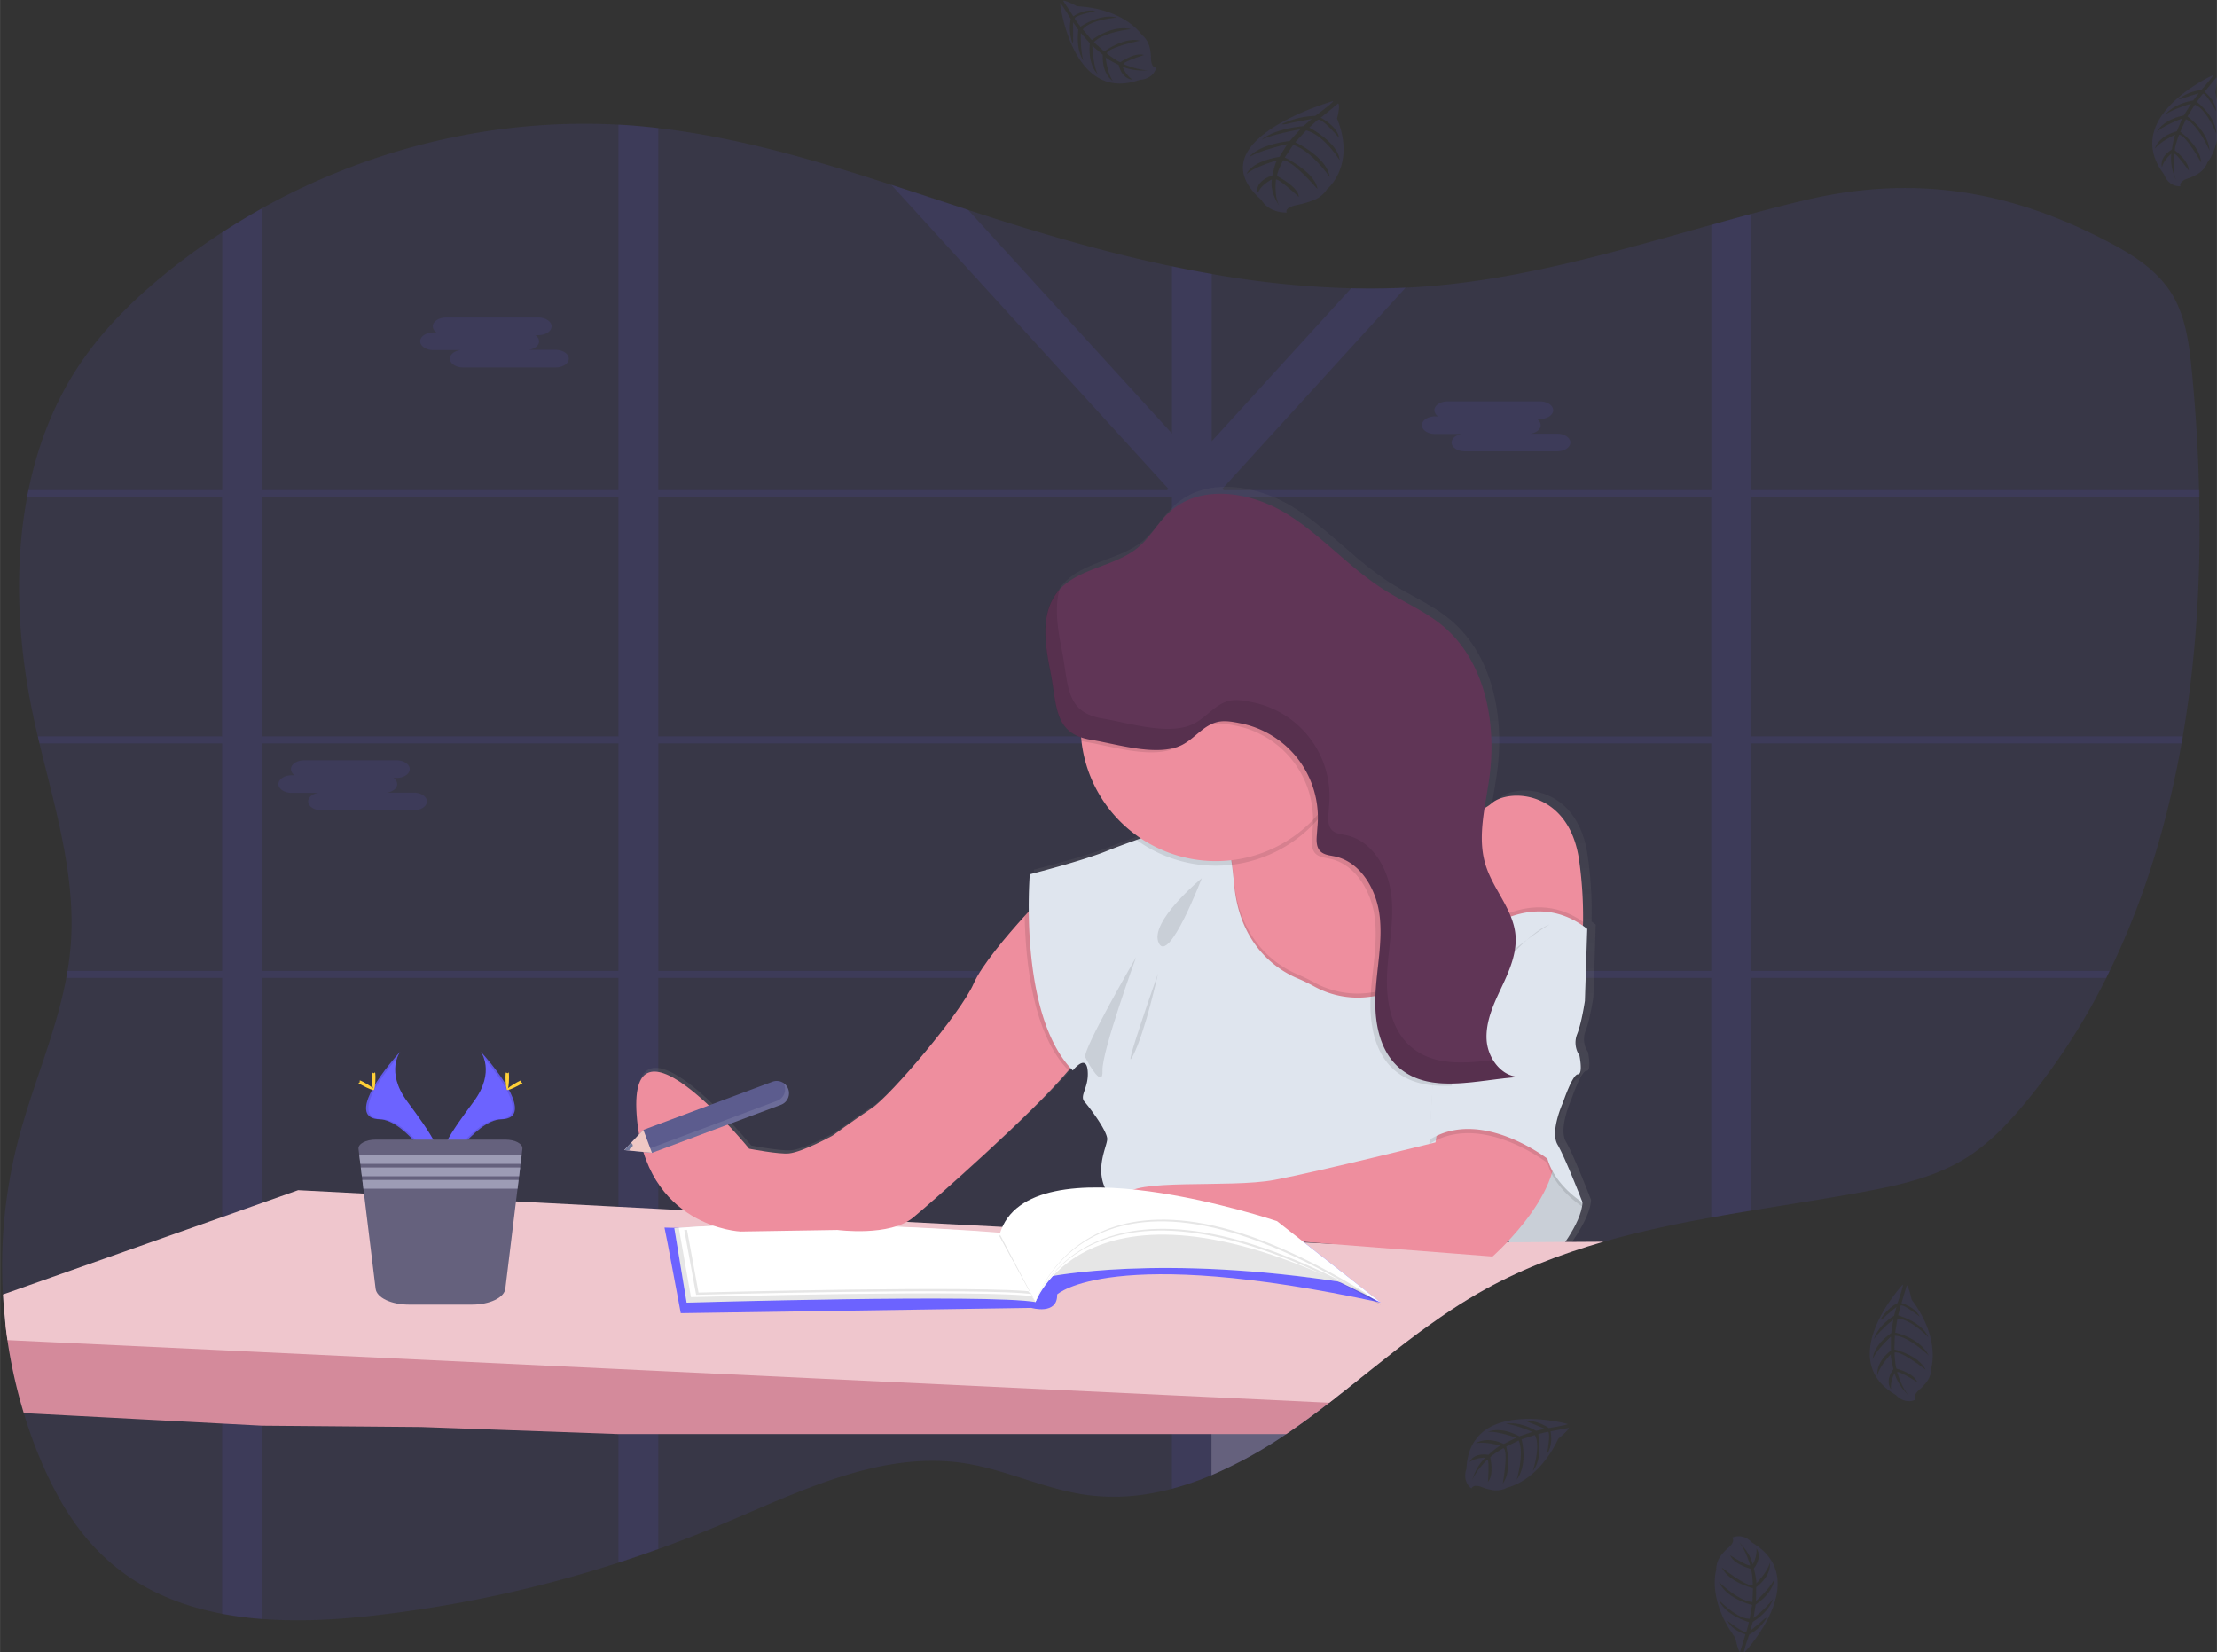 <?xml version="1.0" encoding="UTF-8" standalone="no"?>
<svg
   id="0fa3c922-2890-4e83-a6a7-5bb6074ca9fa"
   data-name="Layer 1"
   width="794.333"
   height="592.022"
   viewBox="0 0 1059.13 789.41"
   version="1.1"
   sodipodi:docname="homepage_anon_2.svg"
   inkscape:version="1.1 (c68e22c387, 2021-05-23)"
   xmlns:inkscape="http://www.inkscape.org/namespaces/inkscape"
   xmlns:sodipodi="http://sodipodi.sourceforge.net/DTD/sodipodi-0.dtd"
   xmlns="http://www.w3.org/2000/svg"
   xmlns:svg="http://www.w3.org/2000/svg">
  <rect x="0" y="0" width="1059.13" height="789.41" fill="#333333" stroke="none"/>
  <sodipodi:namedview
     id="namedview299"
     pagecolor="#505050"
     bordercolor="#eeeeee"
     borderopacity="1"
     inkscape:pageshadow="0"
     inkscape:pageopacity="0"
     inkscape:pagecheckerboard="0"
     showgrid="false"
     inkscape:zoom="1.024816"
     inkscape:cx="365.43144"
     inkscape:cy="287.36865"
     inkscape:window-width="1920"
     inkscape:window-height="1017"
     inkscape:window-x="1912"
     inkscape:window-y="-5"
     inkscape:window-maximized="1"
     inkscape:current-layer="0fa3c922-2890-4e83-a6a7-5bb6074ca9fa"
     units="mm" />
  <defs
     id="defs162">
    <linearGradient
       id="5f966abe-ca91-49e1-9c3c-162f077ee9a1"
       x1="602.85"
       y1="654.57"
       x2="602.85"
       y2="287.56"
       gradientUnits="userSpaceOnUse"
       gradientTransform="matrix(1,0,0,1,-69.469,-55.017)">
      <stop
         offset="0"
         stop-color="gray"
         stop-opacity="0.25"
         id="stop155" />
      <stop
         offset="0.54"
         stop-color="gray"
         stop-opacity="0.12"
         id="stop157" />
      <stop
         offset="1"
         stop-color="gray"
         stop-opacity="0.1"
         id="stop159" />
    </linearGradient>
  </defs>
  <title
     id="title164">studying</title>
  <path
     d="m 1042.808,351.818 c -0.19,1.12 -0.38,2.24 -0.59,3.36 -6.78,38.142 -17.851,74.914 -34.312,108.677 q -0.81,1.68 -1.65,3.36 a 310.589,310.589 0 0 1 -38.662,59.624 c -8.2,9.891 -17.141,19.281 -27.772,26.062 -14.901,9.501 -32.322,13.361 -49.443,16.521 -17.791,3.29 -35.812,6 -53.793,9.001 q -9.561,1.56 -19.001,3.27 c -17.371,3.14 -34.612,6.77 -51.443,11.581 -20.811,6 -41.002,13.731 -60.004,24.681 q -2.28,1.3 -4.51,2.67 c -1.49,0.9 -3,1.82 -4.45,2.76 -1.45,0.94 -2.91,1.87 -4.35,2.82 l -2.22,1.5 c -0.73,0.48 -1.45,1 -2.17,1.48 -2.14,1.46 -4.25,3 -6.36,4.48 l -0.08,0.06 c -1.39,1 -2.77,2 -4.15,3 -7.79,5.77 -15.411,11.811 -23.001,17.871 l -4.79,3.83 q -3.71,2.94 -7.42,5.87 c -1.45,1.15 -2.92,2.29 -4.38,3.43 -1.06,0.83 -2.11,1.66 -3.19,2.48 -5.41,4.17 -10.891,8.25 -16.481,12.151 -1.33,0.93 -2.68,1.86 -4,2.77 A 210.903,210.903 0 0 1 579.04,704.709 l -0.16,0.07 a 141.008,141.008 0 0 1 -18.881,6.51 c -3.69,1 -7.38,1.79 -11.121,2.41 a 98.286,98.286 0 0 1 -30.152,0.52 c -19.691,-2.79 -38.142,-12.001 -57.783,-15.081 -40.522,-6.29 -79.875,14.001 -118.007,29.932 q -14.001,5.86 -28.312,11.001 -9.481,3.42 -19.051,6.51 a 599.816,599.816 0 0 1 -119.537,25.572 c -16.581,1.81 -33.872,2.67 -50.753,1.37 a 171.43,171.43 0 0 1 -19.001,-2.47 C 84.91,767.053 64.959,758.562 48.888,743.051 35.537,730.361 26.117,713.77 18.936,696.459 q -4.33,-10.431 -7.63,-21.341 A 238.014,238.014 0 0 1 3.535,640.285 c -0.39,-2.66 -0.74,-5.33 -1,-8 q -0.78,-6.87 -1.16,-13.801 a 239.014,239.014 0 0 1 7.11,-73.004 c 6.81,-26.392 18.171,-51.663 23.171,-78.305 0.21,-1.12 0.4,-2.24 0.59,-3.36 q 1,-6 1.52,-12.221 c 2.52,-32.582 -7.23,-64.474 -14.931,-96.416 -0.27,-1.12 -0.54,-2.24 -0.8,-3.36 q -1.25,-5.31 -2.37,-10.631 c -7.13,-33.782 -9.081,-69.934 -2.75,-103.646 0.2,-1.12 0.43,-2.25 0.66,-3.36 4.27,-20.881 11.811,-40.742 23.361,-58.434 11.851,-18.161 27.412,-33.272 44.003,-46.553 q 12.151,-9.701 25.132,-18.151 9.331,-6.06 19.001,-11.471 c 52.093,-29.002 111.527,-43.173 170.29,-40.002 q 4.67,0.24 9.321,0.64 4.88,0.42 9.731,1 c 37.832,4.37 74.644,15.201 111.237,27.052 12.261,4 24.491,8 36.722,12.001 q 8.16,2.66 16.311,5.25 c 26.652,8.411 53.743,16.001 81.085,21.721 q 9.511,2 19.001,3.65 a 449.107,449.107 0 0 0 66.594,6.86 q 13.001,0.32 26.002,-0.27 6.57,-0.3 13.151,-0.88 c 45.313,-3.88 89.005,-16.891 132.878,-29.112 6.34,-1.77 12.691,-3.53 19.001,-5.23 8.34,-2.24 16.691,-4.41 25.071,-6.41 52.183,-12.531 98.686,-5.33 147.199,20.511 11.001,5.87 22.001,12.951 28.802,23.911 6.8,10.961 8.45,24.531 9.711,37.592 1.78,18.581 3,37.422 3.39,56.343 0,1.12 0,2.24 0.07,3.36 0.88,38.312 -1.45,76.915 -7.83,114.257 z"
     fill="#6c63ff"
     opacity="0.1"
     id="path166"
     style="stroke-width:1" />
  <path
     d="m 696.697,463.855 h -3.41 v 1.49 1.87 h 3.86 z m -38.652,0 a 0.22,0.22 0 0 0 0,0.08 l -0.3,2.78 v 0.25 0.25 h 29.602 v -0.2 l 2.11,-3.16 z m -79.155,0 V 355.178 h 34.002 c -0.36,-0.3 -0.73,-0.6 -1.11,-0.88 l -0.5,-0.38 c -0.21,-0.17 -0.42,-0.33 -0.64,-0.48 -0.22,-0.15 -0.74,-0.53 -1.13,-0.79 -0.39,-0.26 -0.63,-0.43 -1,-0.64 l -0.23,-0.15 h -0.05 -29.342 v -5.95 l -0.79,0.38 -0.84,0.47 h -0.06 l -0.18,0.11 -0.52,0.34 c -0.18,0.11 -0.36,0.22 -0.53,0.34 -0.52,0.35 -1,0.73 -1.55,1.12 l -0.5,0.4 c -0.34,0.26 -0.66,0.53 -1,0.8 -1.33,1.09 -2.64,2.23 -4,3.28 -0.34,0.27 -0.68,0.53 -1,0.78 a 25.812,25.812 0 0 1 -2.26,1.48 10.741,10.741 0 0 1 -1,0.55 l -0.56,0.26 -0.51,0.22 v 0 a 21.241,21.241 0 0 1 -3.72,1.18 V 463.855 H 508.866 c 0,0.12 0.07,0.23 0.1,0.35 0.28,1 0.56,2 0.83,3 h 50.083 v 116.497 h 0.78 l 0.89,0.06 1.62,0.12 2.62,0.26 1.18,0.14 1.3,0.16 h 0.19 c 0.75,0.1 1.51,0.22 2.28,0.34 l 0.49,0.08 1.1,0.18 1.58,0.28 v 0 l 3.79,-0.2 v 0 l 0.52,0.11 c 0.21,0 0.42,0.08 0.64,0.13 V 467.215 h 78.815 v -0.25 -0.25 l 0.3,-2.78 a 0.22,0.22 0 0 1 0,-0.08 z m 117.807,0 h -3.41 v 1.49 1.87 h 3.86 z m -40.782,0 -0.34,3.36 h 32.932 l 2.24,-3.36 z m -77.005,0 V 355.178 h 34.002 c -0.36,-0.3 -0.73,-0.6 -1.11,-0.88 l -0.5,-0.38 c -0.21,-0.17 -0.42,-0.33 -0.64,-0.48 -0.22,-0.15 -0.74,-0.53 -1.13,-0.79 -0.39,-0.26 -0.63,-0.43 -1,-0.64 l -0.23,-0.15 h -0.07 -29.342 v -5.95 l -0.79,0.38 -0.84,0.47 h -0.06 l -0.18,0.11 -0.52,0.34 c -0.18,0.11 -0.36,0.22 -0.53,0.34 -0.52,0.35 -1,0.73 -1.55,1.12 l -0.5,0.4 c -0.34,0.26 -0.66,0.53 -1,0.8 -1.33,1.09 -2.64,2.23 -4,3.28 -0.34,0.27 -0.68,0.53 -1,0.78 a 25.812,25.812 0 0 1 -2.26,1.48 10.741,10.741 0 0 1 -1,0.55 l -0.56,0.26 -0.51,0.22 v 0 a 21.241,21.241 0 0 1 -3.72,1.18 v 106.236 h -51.003 c 0,0.12 0.07,0.23 0.1,0.35 0.28,1 0.57,2 0.84,3 h 50.073 v 116.487 l 0.78,0.05 0.89,0.06 1.62,0.12 2.62,0.26 1.18,0.14 1.3,0.16 h 0.19 c 0.75,0.1 1.51,0.22 2.28,0.34 l 0.49,0.08 1.1,0.18 1.58,0.28 v 0 l 3.79,-0.2 v 0 l 0.52,0.11 c 0.21,0 0.42,0.08 0.64,0.13 V 467.215 h 76.715 l 0.36,-3.36 z M 836.585,237.541 h 214.243 c 0,-1.12 0,-2.24 -0.07,-3.36 H 836.585 V 102.233 c -6.36,1.7 -12.711,3.46 -19.001,5.23 v 126.718 H 584.57 l -0.59,-0.64 0.89,-1 v 0 l 86.665,-95.116 q -13.001,0.6 -26.002,0.27 l -66.644,73.104 v -79.935 q -9.541,-1.65 -19.001,-3.65 v 79.905 L 462.453,100.243 c -12.231,-4 -24.461,-8.07 -36.722,-12.001 l 132.438,145.299 -0.59,0.64 H 314.494 V 61.17 q -4.86,-0.55 -9.731,-1 -4.65,-0.41 -9.321,-0.64 V 234.181 H 125.153 V 99.573 q -9.691,5.4 -19.001,11.471 V 234.181 H 13.536 c -0.23,1.11 -0.46,2.24 -0.66,3.36 H 106.072 V 351.818 H 18.036 c 0.26,1.12 0.53,2.24 0.8,3.36 H 106.112 V 463.855 H 32.217 c -0.19,1.12 -0.38,2.24 -0.59,3.36 h 74.484 v 303.868 a 171.43,171.43 0 0 0 19.001,2.47 V 467.215 h 170.33 v 279.397 q 9.581,-3.11 19.051,-6.51 V 467.215 h 245.355 v 244.115 a 141.008,141.008 0 0 0 18.881,-6.51 l 0.16,-0.07 V 467.215 h 238.634 v 114.477 q 9.491,-1.71 19.001,-3.27 V 467.215 h 169.68 q 0.84,-1.68 1.65,-3.36 H 836.585 V 355.178 h 205.642 c 0.21,-1.12 0.4,-2.24 0.59,-3.36 H 836.585 Z m -711.423,0 H 295.443 V 351.818 H 125.153 Z m 0,226.314 V 355.178 H 295.443 V 463.855 Z M 314.504,237.541 H 559.849 V 351.818 H 314.494 Z m 0,226.314 V 355.178 h 245.345 v 108.677 z m 503.03,0 H 578.89 V 355.178 h 238.634 z m 0,-112.007 H 578.89 V 240.601 l 3.35,-3.06 h 235.284 z M 658.055,463.855 a 0.22,0.22 0 0 0 0,0.08 l -0.3,2.78 v 0.25 0.25 h 29.602 v -0.2 l 2.11,-3.16 z m 38.652,0 h -3.41 v 1.49 1.87 h 3.86 z m -117.807,0 V 355.178 h 34.002 c -0.36,-0.3 -0.73,-0.6 -1.11,-0.88 l -0.5,-0.38 c -0.21,-0.17 -0.42,-0.33 -0.64,-0.48 -0.22,-0.15 -0.74,-0.53 -1.13,-0.79 -0.39,-0.26 -0.63,-0.43 -1,-0.64 l -0.23,-0.15 h -0.05 -29.352 v -5.95 l -0.79,0.38 -0.84,0.47 h -0.06 l -0.18,0.11 -0.52,0.34 c -0.18,0.11 -0.36,0.22 -0.53,0.34 -0.52,0.35 -1,0.73 -1.55,1.12 l -0.5,0.4 c -0.34,0.26 -0.66,0.53 -1,0.8 -1.33,1.09 -2.64,2.23 -4,3.28 -0.34,0.27 -0.68,0.53 -1,0.78 a 25.812,25.812 0 0 1 -2.26,1.48 10.741,10.741 0 0 1 -1,0.55 l -0.56,0.26 -0.51,0.22 v 0 a 21.241,21.241 0 0 1 -3.72,1.18 V 463.855 H 508.866 c 0,0.12 0.07,0.23 0.1,0.35 0.28,1 0.56,2 0.83,3 h 50.083 v 116.497 h 0.78 l 0.89,0.06 1.62,0.12 2.62,0.26 1.18,0.14 1.3,0.16 h 0.19 c 0.75,0.1 1.51,0.22 2.28,0.34 l 0.49,0.08 1.1,0.18 1.58,0.28 v 0 l 3.79,-0.2 v 0 l 0.52,0.11 c 0.21,0 0.42,0.08 0.64,0.13 V 467.215 h 78.815 v -0.25 -0.25 l 0.3,-2.78 a 0.22,0.22 0 0 1 0,-0.08 z"
     fill="#6c63ff"
     opacity="0.1"
     id="path168"
     style="stroke-width:1" />
  <path
     d="m 207.028,158.856 h 1.52 a 3.64,3.64 0 0 1 -1.81,-2.93 v 0 c 0,-2.32 2.84,-4.21 6.31,-4.21 h 44.153 c 3.47,0 6.31,1.89 6.31,4.21 v 0 c 0,2.31 -2.84,4.21 -6.31,4.21 h -1.47 a 3.65,3.65 0 0 1 1.8,2.93 c 0,2 -2.06,3.64 -4.82,4.09 h 12.711 c 3.46,0 6.3,1.89 6.3,4.21 0,2.32 -2.84,4.2 -6.3,4.2 h -44.203 c -3.46,0 -6.3,-1.89 -6.3,-4.2 0,-2 2.06,-3.64 4.82,-4.09 h -12.711 c -3.46,0 -6.3,-1.89 -6.3,-4.21 0,-2.32 2.82,-4.21 6.3,-4.21 z"
     fill="#6c63ff"
     opacity="0.1"
     id="path170"
     style="stroke-width:1" />
  <path
     d="m 685.576,198.929 h 1.48 a 3.65,3.65 0 0 1 -1.81,-2.94 v 0 c 0,-2.31 2.84,-4.2 6.31,-4.2 h 44.153 c 3.47,0 6.31,1.89 6.31,4.2 v 0 c 0,2.32 -2.84,4.21 -6.31,4.21 h -1.47 a 3.66,3.66 0 0 1 1.8,2.94 c 0,2 -2.06,3.63 -4.82,4.08 h 12.711 c 3.46,0 6.3,1.9 6.3,4.21 0,2.31 -2.84,4.21 -6.3,4.21 h -44.143 c -3.46,0 -6.3,-1.89 -6.3,-4.21 0,-2 2.06,-3.64 4.82,-4.08 h -12.731 c -3.46,0 -6.3,-1.9 -6.3,-4.21 0,-2.31 2.86,-4.21 6.3,-4.21 z"
     fill="#6c63ff"
     opacity="0.1"
     id="path172"
     style="stroke-width:1" />
  <path
     d="m 139.294,370.409 h 1.48 a 3.66,3.66 0 0 1 -1.8,-2.94 v 0 c 0,-2.31 2.83,-4.21 6.3,-4.21 h 44.153 c 3.47,0 6.31,1.9 6.31,4.21 v 0 c 0,2.32 -2.84,4.21 -6.31,4.21 h -1.47 a 3.66,3.66 0 0 1 1.8,2.94 c 0,2 -2.06,3.63 -4.82,4.08 h 12.711 c 3.47,0 6.3,1.89 6.3,4.21 0,2.32 -2.83,4.21 -6.3,4.21 h -44.163 c -3.46,0 -6.3,-1.9 -6.3,-4.21 0,-2 2.07,-3.64 4.82,-4.09 h -12.711 c -3.46,0 -6.3,-1.89 -6.3,-4.2 0,-2.31 2.84,-4.21 6.3,-4.21 z"
     fill="#6c63ff"
     opacity="0.1"
     id="path174"
     style="stroke-width:1" />
  <path
     d="m 649.934,658.466 q -3.71,2.94 -7.42,5.87 c -1.45,1.15 -2.92,2.29 -4.38,3.43 -1.06,0.83 -2.11,1.66 -3.19,2.48 -5.41,4.17 -10.891,8.251 -16.481,12.151 -1.33,0.93 -2.68,1.86 -4,2.77 a 210.903,210.903 0 0 1 -35.542,19.581 l -0.16,0.07 v -46.353 z"
     fill="#65617d"
     id="path176"
     style="stroke-width:1" />
  <path
     d="m 761.221,476.295 1.12,-34.552 c -0.67,-0.52 -1.35,-1 -2,-1.48 a 184.191,184.191 0 0 0 -1.76,-30.812 C 754.06,374.899 724.709,374.149 716.428,381.28 a 20.001,20.001 0 0 1 -3.57,2.46 c 0.75,-4.93 1.68,-9.871 2.35,-14.751 3.62,-26.322 -2,-55.933 -22.421,-72.944 -8.55,-7.11 -19.001,-11.481 -28.392,-17.431 -16.821,-10.611 -30.112,-26.282 -47.123,-36.612 -17.011,-10.331 -40.902,-14.201 -55.743,-0.92 -5.75,5.14 -9.461,12.271 -15.361,17.231 -11.001,9.241 -28.152,9.851 -37.752,20.171 v 0 c -0.48,0.52 -0.94,1.05 -1.38,1.61 -8,10.261 -5.81,24.811 -3.26,37.542 3.07,15.321 1.8,27.602 14.941,32.002 0.05,0.61 0.09,1.22 0.16,1.82 a 64.914,64.914 0 0 0 28.562,46.723 l -2.13,0.76 c -5.68,2 -10.791,3.94 -14.061,5.27 -12.001,4.89 -37.262,11.261 -37.262,11.261 0,0 -0.6,7.2 -0.49,17.821 -8.421,9.151 -22.471,25.232 -26.602,34.762 -6,13.901 -39.902,53.713 -48.933,59.724 -9.031,6.01 -18.821,13.141 -18.821,13.141 0,0 -14.301,7.89 -21.071,8.641 -4.69,0.52 -19.201,-2.26 -19.201,-2.26 0,0 -57.953,-71.004 -54.193,-16.521 3.76,54.483 50.053,56.333 50.053,56.333 l 46.673,-0.75 c 0,0 25.222,3.38 36.512,-6 9.641,-8 59.604,-51.893 75.655,-71.804 0.37,0.41 0.74,0.81 1.13,1.2 0,0 6.39,-8.261 7.15,0 0.76,8.261 -4.15,12.001 -1.51,15.001 2.64,3 10.541,13.521 10.911,17.651 0.37,4.13 -10.531,21.001 7.9,33.802 0.29,0.2 0.6,0.39 0.94,0.58 3.29,7.49 13.751,14.821 13.751,14.821 l 56.453,-0.75 106.516,8.261 c 0,0 3.17,-2.79 7.46,-7.35 5.73,5.26 13.681,9.771 22.641,7 0,0 12.801,-15.391 13.181,-25.532 0,0 -8.28,-21.411 -12.001,-27.792 -3.72,-6.38 2.64,-20.281 2.64,-20.281 0,0 4.51,-13.521 7.15,-13.521 2.64,0 0.75,-9.001 0.75,-9.001 a 10.941,10.941 0 0 1 -1.13,-10.141 c 2.21,-5.69 3.72,-16.211 3.72,-16.211 z"
     fill="url(#5f966abe-ca91-49e1-9c3c-162f077ee9a1)"
     id="path178"
     style="fill:url(#5f966abe-ca91-49e1-9c3c-162f077ee9a1);stroke-width:1" />
  <path
     d="m 697.367,468.515 -4,4.68 v 0 l -16.161,18.821 -21.111,1.28 -33.792,2.08 c 0,0 -45.563,-54.903 -37.002,-66.854 3.11,-4.31 3.62,-10.001 3,-15.371 -0.08,-0.74 -0.19,-1.48 -0.32,-2.21 a 63.894,63.894 0 0 0 -5.32,-16.401 l 1.12,-0.51 0.72,-0.33 39.842,-18.181 9.861,-4.5 a 26.622,26.622 0 0 0 2.7,7.78 c 0.19,0.38 0.4,0.76 0.62,1.12 13.591,22.501 57.173,8.271 57.173,8.271 z"
     fill="#ee8e9e"
     id="path180"
     style="stroke-width:1" />
  <path
     d="m 756.281,440.423 c -0.3,13.621 -2.52,19.501 -2.52,19.501 l -56.393,8.591 -2.11,-14.641 -8.35,-57.813 7.84,-7.84 a 20.931,20.931 0 0 0 17.931,-4.48 c 8.21,-7.1 37.342,-6.35 41.822,28.002 a 190.141,190.141 0 0 1 1.78,28.682 z"
     fill="#ee8e9e"
     id="path182"
     style="stroke-width:1" />
  <path
     d="m 742.93,599.963 c 0,0 12.691,-15.311 13.071,-25.392 l -12.701,-21.291 -11.201,-12.001 -20.921,40.382 c 0,0 13.821,23.901 31.752,18.301 z"
     fill="#dfe5ee"
     id="path184"
     style="stroke-width:1" />
  <path
     d="m 742.93,599.963 c 0,0 12.691,-15.311 13.071,-25.392 l -12.701,-21.291 -11.201,-12.001 -20.921,40.382 c 0,0 13.821,23.901 31.752,18.301 z"
     opacity="0.1"
     id="path186"
     style="stroke-width:1" />
  <path
     d="m 638.133,667.767 c -1.06,0.83 -2.11,1.66 -3.19,2.48 -5.41,4.17 -10.891,8.251 -16.481,12.151 -1.33,0.93 -2.68,1.86 -4,2.77 H 559.849 314.494 295.443 l -94.386,-3.38 -75.905,-0.64 -19.001,-1 -94.806,-5 A 238.014,238.014 0 0 1 3.535,640.285 c -0.39,-2.66 -0.74,-5.33 -1,-8 l 103.576,5.74 19.001,1.07 170.29,9.501 19.051,1.06 245.355,13.701 18.881,1.06 h 0.16 z"
     fill="#d48a9b"
     id="path188"
     style="stroke-width:1" />
  <path
     d="m 766.081,593.272 c -20.811,6 -41.002,13.731 -60.004,24.681 -1.51,0.87 -3,1.76 -4.51,2.67 -1.51,0.91 -3,1.82 -4.45,2.76 -1.45,0.94 -2.91,1.87 -4.35,2.82 l -2.22,1.5 -2.17,1.48 c -2.14,1.47 -4.25,3 -6.36,4.48 l -0.08,0.06 c -1.39,1 -2.77,2 -4.15,3 -7.79,5.77 -15.411,11.811 -23.001,17.871 q -2.4,1.92 -4.81,3.83 l -7.4,5.87 c -1.45,1.15 -2.92,2.29 -4.38,3.43 -1.06,0.83 -2.11,1.66 -3.19,2.48 l -56.003,-2.67 h -0.16 l -18.881,-0.88 -245.465,-11.631 -19.051,-0.91 -170.29,-8.09 -19.001,-0.91 -102.616,-4.83 c -0.39,-2.66 -0.74,-5.33 -1,-8 q -0.78,-6.87 -1.16,-13.801 l 104.766,-37.002 19.001,-6.73 17.261,-6.1 31.452,1.64 72.694,3.73 v 0 l 48.923,2.57 19.051,1 12.171,0.64 v 0 l 2.91,0.16 v 0 l 102.426,5.35 v 0 l 1.08,0.07 v 0 l 45.703,2.38 h 0.52 0.3 v 0 l 4.57,0.23 v 0 l 15.581,0.82 19.481,1 v 0 l 6.42,0.34 v 0 l 1.21,0.07 9.081,0.47 v 0 l 2.59,0.13 v 0 l 8.671,0.46 v 0 l 3.45,0.19 h 0.11 0.72 v 0 l 8.11,0.43 12.561,0.66 h 0.06 l 3.9,0.2 h 0.42 l 2.33,0.13 5.72,0.3 v 0 l 5,0.26 h 0.05 l 5.61,0.29 h 0.09 l 4.25,0.23 v 0 l 3.26,0.17 11.571,0.61 v 0 l 2.08,0.11 h 0.72 l 1,0.06 v 0 l 3.39,0.18 v 0 l 1.52,0.08 v 0 l 11.801,0.61 h 1.08 l 17.421,-0.15 h 0.12 l 66.234,-0.54 v 0 h 1.27 1.34 3.94 v 0 L 747.69,593.362 h 3.18 z"
     fill="#efc6cd"
     id="path190"
     style="stroke-width:1" />
  <path
     d="m 319.064,594.642 6.16,32.772 167.49,-2.52 c 0,0 12.601,3.64 12.321,-6.44 0,0 25.492,-24.091 154.609,3.92 l -49.573,-38.932 -135.508,7.28 -157.129,-4.2 z"
     fill="#6c63ff"
     id="path192"
     style="stroke-width:1" />
  <path
     d="m 322.145,586.802 5.88,35.572 c 0,0 144.009,-4.2 166.65,-0.28 l -17.111,-32.492 c 0,0 -87.075,-8.12 -155.419,-2.8 z"
     fill="#ffffff"
     id="path194"
     style="stroke-width:1" />
  <path
     d="m 322.145,586.802 5.88,35.572 c 0,0 144.009,-4.2 166.65,-0.28 l -17.111,-32.492 c 0,0 -87.075,-8.12 -155.419,-2.8 z"
     opacity="0.1"
     id="path196"
     style="stroke-width:1" />
  <path
     d="m 324.295,586.672 5.8,33.082 c 0,0 142.179,-3.9 164.58,-0.26 l -16.871,-30.212 c 0,0 -86.025,-7.56 -153.509,-2.61 z"
     fill="#ffffff"
     id="path198"
     style="stroke-width:1" />
  <path
     d="m 326.905,587.692 5.65,30.942 c 0,0 139.058,-3.65 161.01,-0.24 L 477.064,590.122 c 0,0 -84.145,-7.1 -150.159,-2.43 z"
     opacity="0.1"
     id="path200"
     style="stroke-width:1" />
  <path
     d="m 328.025,586.562 5.68,31.002 c 0,0 139.058,-3.65 161.01,-0.24 l -16.541,-28.302 c 0,0 -84.135,-7.09 -150.149,-2.46 z"
     fill="#ffffff"
     id="path202"
     style="stroke-width:1" />
  <path
     d="m 229.639,502.427 c 0,0 7.28,9.511 -3.35,23.881 -10.631,14.371 -19.411,26.492 -15.861,35.452 0,0 16.001,-26.682 29.102,-27.002 13.101,-0.32 4.48,-16.291 -9.891,-32.332 z"
     fill="#6c63ff"
     id="path204"
     style="stroke-width:1" />
  <path
     d="m 229.639,502.427 a 11.561,11.561 0 0 1 1.49,3 c 12.741,15.001 19.531,29.002 7.28,29.302 -11.411,0.32 -25.091,20.721 -28.372,25.882 q 0.17,0.58 0.39,1.17 c 0,0 16.001,-26.682 29.102,-27.002 13.101,-0.32 4.48,-16.311 -9.891,-32.352 z"
     opacity="0.1"
     id="path206"
     style="stroke-width:1" />
  <path
     d="m 243.17,514.558 c 0,3.34 -0.38,6.06 -0.84,6.06 -0.46,0 -0.84,-2.72 -0.84,-6.06 0,-3.34 0.47,-1.78 0.93,-1.78 0.46,0 0.75,-1.57 0.75,1.78 z"
     fill="#ffd037"
     id="path208"
     style="stroke-width:1" />
  <path
     d="m 247.81,518.548 c -2.94,1.61 -5.5,2.58 -5.72,2.17 -0.22,-0.41 2,-2 4.92,-3.64 2.92,-1.64 1.78,-0.44 2,0 0.22,0.44 1.74,-0.13 -1.2,1.47 z"
     fill="#ffd037"
     id="path210"
     style="stroke-width:1" />
  <path
     d="m 191.207,502.427 c 0,0 -7.28,9.511 3.36,23.881 10.641,14.371 19.401,26.492 15.861,35.452 0,0 -16.051,-26.682 -29.112,-27.002 -13.061,-0.32 -4.48,-16.291 9.891,-32.332 z"
     fill="#6c63ff"
     id="path212"
     style="stroke-width:1" />
  <path
     d="m 191.207,502.427 a 12.001,12.001 0 0 0 -1.49,3 c -12.741,15.001 -19.531,29.002 -7.28,29.302 11.411,0.32 25.102,20.721 28.382,25.882 q -0.16,0.58 -0.39,1.17 c 0,0 -16.051,-26.682 -29.112,-27.002 -13.061,-0.32 -4.48,-16.311 9.891,-32.352 z"
     opacity="0.1"
     id="path214"
     style="stroke-width:1" />
  <path
     d="m 177.676,514.558 c 0,3.34 0.38,6.06 0.84,6.06 0.46,0 0.84,-2.72 0.84,-6.06 0,-3.34 -0.47,-1.78 -0.93,-1.78 -0.46,0 -0.75,-1.57 -0.75,1.78 z"
     fill="#ffd037"
     id="path216"
     style="stroke-width:1" />
  <path
     d="m 173.036,518.548 c 2.94,1.61 5.51,2.58 5.73,2.17 0.22,-0.41 -2,-2 -4.92,-3.64 -2.92,-1.64 -1.78,-0.44 -2,0 -0.22,0.44 -1.75,-0.13 1.19,1.47 z"
     fill="#ffd037"
     id="path218"
     style="stroke-width:1" />
  <path
     d="m 249.55,548.93 -0.36,3 -0.51,4.19 -0.21,1.75 -0.51,4.2 -0.22,1.75 -0.52,4.2 -5.82,47.723 c -0.52,4.26 -7.48,7.58 -15.881,7.58 h -30.222 c -8.401,0 -15.351,-3.32 -15.871,-7.58 l -5.83,-47.723 -0.51,-4.2 -0.21,-1.75 -0.52,-4.2 -0.21,-1.75 -0.51,-4.19 -0.37,-3 c -0.29,-2.41 3.47,-4.44 8.23,-4.44 h 61.864 c 4.75,0 8.521,2.03 8.19,4.44 z"
     fill="#65617d"
     id="path220"
     style="stroke-width:1" />
  <polygon
     points="247.72,555.79 171.16,555.79 170.65,551.59 248.23,551.59 "
     fill="#9d9cb5"
     id="polygon222"
     transform="matrix(1,0,0,1,0.975,0.277)" />
  <polygon
     points="247,561.74 171.89,561.74 171.37,557.54 247.51,557.54 "
     fill="#9d9cb5"
     id="polygon224"
     transform="matrix(1,0,0,1,0.975,0.277)" />
  <polygon
     points="246.27,567.68 172.61,567.68 172.1,563.49 246.78,563.49 "
     fill="#9d9cb5"
     id="polygon226"
     transform="matrix(1,0,0,1,0.975,0.277)" />
  <path
     d="m 341.846,545.069 c 0,0 -19.421,-18.671 -18.671,5.6 0.75,24.271 18.671,-5.6 18.671,-5.6 z"
     fill="#ee8e9e"
     id="path228"
     style="stroke-width:1" />
  <path
     d="m 516.246,502.497 c -0.43,1.88 -2.52,5 -5.78,8.911 -16.841,20.281 -64.754,62.434 -74.144,70.254 -11.201,9.341 -36.222,6 -36.222,6 l -46.303,0.75 c 0,0 -45.933,-1.87 -49.673,-56.003 -3.74,-54.133 53.773,16.431 53.773,16.431 0,0 14.401,2.76 19.051,2.24 6.72,-0.74 20.911,-8.581 20.911,-8.581 0,0 9.711,-7.1 18.671,-13.071 8.961,-5.97 42.573,-45.563 48.553,-59.384 3.79,-8.771 16.001,-23.111 24.431,-32.412 4.84,-5.35 8.431,-9.001 8.431,-9.001 0,0 20.911,62.284 18.301,73.864 z"
     fill="#ee8e9e"
     id="path230"
     style="stroke-width:1" />
  <path
     d="m 516.246,502.497 c -0.43,1.88 -2.52,5 -5.78,8.911 -17.001,-17.311 -20.551,-51.853 -20.951,-73.814 4.84,-5.35 8.431,-9.001 8.431,-9.001 0,0 20.911,62.324 18.301,73.904 z"
     opacity="0.1"
     id="path232"
     style="stroke-width:1" />
  <path
     d="m 693.357,473.195 v 0 l -16.151,18.821 -21.111,1.28 -33.792,2.08 c 0,0 -45.563,-54.903 -37.002,-66.854 3.11,-4.31 3.62,-10.001 3,-15.371 -0.08,-0.74 -0.19,-1.48 -0.32,-2.21 a 63.894,63.894 0 0 0 -5.32,-16.401 l 1.12,-0.51 0.72,-0.33 a 71.714,71.714 0 0 1 3.66,15.311 c 0.11,0.71 0.21,1.45 0.31,2.21 0.35,2.7 0.67,5.7 1,9.001 2.6,30.222 21.611,41.593 30.192,45.213 a 87.075,87.075 0 0 1 8.08,3.91 43.113,43.113 0 0 0 27.102,4.9 c 21.181,-2.78 38.452,-18.171 38.452,-18.171 l 0.09,15.151 z"
     opacity="0.1"
     id="path234"
     style="stroke-width:1" />
  <path
     d="m 694.007,590.632 c 0,0 -138.918,-0.38 -157.229,-13.071 -18.311,-12.691 -7.46,-29.502 -7.84,-33.612 -0.38,-4.11 -8.21,-14.561 -10.821,-17.561 -2.61,-3 2.24,-6.72 1.49,-14.931 -0.75,-8.21 -7.09,0 -7.09,0 -26.152,-26.522 -20.551,-93.736 -20.551,-93.736 0,0 25.002,-6.34 37.002,-11.211 3.25,-1.32 8.31,-3.2 14.001,-5.23 l 2.11,-0.76 c 14.671,-5.25 32.112,-11.181 32.112,-11.181 0,0 3.35,-2.37 6.72,4.72 1.54,3.26 3.09,8.511 4.33,16.901 0.11,0.71 0.21,1.45 0.31,2.21 0.35,2.7 0.67,5.7 1,9.001 2.6,30.222 21.611,41.593 30.192,45.213 a 87.075,87.075 0 0 1 8.08,3.91 43.113,43.113 0 0 0 27.102,4.9 c 21.181,-2.78 38.452,-18.171 38.452,-18.171 l 0.09,15.151 0.26,45.523 z"
     fill="#dfe5ee"
     id="path236"
     style="stroke-width:1" />
  <path
     d="m 688.026,531.629 -2.24,14.191 c 0,0 -55.273,13.811 -76.925,17.921 -21.651,4.11 -68.344,-1.12 -71.704,7.84 -3.36,8.961 14.191,21.291 14.191,21.291 l 56.003,-0.75 105.686,8.22 c 0,0 40.332,-35.482 27.262,-60.134 -13.071,-24.651 -52.273,-8.581 -52.273,-8.581 z"
     fill="#ee8e9e"
     id="path238"
     style="stroke-width:1" />
  <path
     d="m 574.13,419.592 c 0,0 -25.402,20.911 -20.541,31.002 4.86,10.091 20.541,-31.002 20.541,-31.002 z"
     opacity="0.1"
     id="path240"
     style="stroke-width:1" />
  <path
     d="m 542.758,457.304 c 0,0 -25.772,44.443 -24.271,47.803 1.5,3.36 8.591,15.311 8.21,6.35 -0.38,-8.961 16.061,-54.153 16.061,-54.153 z"
     opacity="0.1"
     id="path242"
     style="stroke-width:1" />
  <path
     d="m 553.218,465.155 c 0,0 -6,27.632 -11.951,39.212 -5.95,11.581 11.951,-39.212 11.951,-39.212 z"
     opacity="0.1"
     id="path244"
     style="stroke-width:1" />
  <path
     d="m 637.573,379.95 a 64.604,64.604 0 0 1 -49.103,33.222 h -0.12 A 64.494,64.494 0 0 1 542.888,401.271 c 15.001,-5.42 34.222,-11.941 34.222,-11.941 0,0 3.35,-2.37 6.72,4.72 l 50.423,-23.001 a 26.732,26.732 0 0 0 3.32,8.901 z"
     opacity="0.1"
     id="path246"
     style="stroke-width:1" />
  <path
     d="m 645.454,346.768 a 64.314,64.314 0 0 1 -8.501,32.062 65.074,65.074 0 0 1 -9.631,12.821 64.334,64.334 0 0 1 -39.162,19.361 h -0.13 a 63.074,63.074 0 0 1 -7.18,0.41 64.604,64.604 0 0 1 -64.194,-57.323 62.744,62.744 0 0 1 -0.41,-7.29 64.604,64.604 0 1 1 129.208,0 z"
     fill="#ee8e9e"
     id="path248"
     style="stroke-width:1" />
  <path
     d="m 687.286,469.015 6,-9.001 c 0,0 32.862,-39.212 65.004,-14.191 l -1.12,34.362 c 0,0 -1.5,10.451 -3.74,16.001 a 10.931,10.931 0 0 0 1.12,10.091 c 0,0 1.87,9.001 -0.74,9.001 -2.61,0 -7.1,13.441 -7.1,13.441 0,0 -6.35,13.821 -2.61,20.171 3.74,6.35 11.951,27.632 11.951,27.632 0,0 -13.071,-7.84 -16.811,-20.911 0,0 -31.742,-24.651 -56.393,-9.001 z"
     opacity="0.1"
     id="path250"
     style="stroke-width:1" />
  <path
     d="m 756.281,440.423 c -0.3,13.621 -2.52,19.501 -2.52,19.501 l -56.393,8.591 -2.11,-14.641 c 7.38,-7.7 34.222,-32.182 61.024,-13.451 z"
     opacity="0.1"
     id="path252"
     style="stroke-width:1" />
  <path
     d="m 687.286,467.015 6,-9.001 c 0,0 32.862,-39.212 65.004,-14.191 l -1.12,34.362 c 0,0 -1.5,10.451 -3.74,16.001 a 10.931,10.931 0 0 0 1.12,10.091 c 0,0 1.87,9.001 -0.74,9.001 -2.61,0 -7.1,13.441 -7.1,13.441 0,0 -6.35,13.821 -2.61,20.171 3.74,6.35 11.951,27.632 11.951,27.632 0,0 -13.071,-7.84 -16.811,-20.911 0,0 -31.742,-24.651 -56.393,-9.001 z"
     fill="#dfe5ee"
     id="path254"
     style="stroke-width:1" />
  <path
     d="m 740.31,441.623 c 0,0 -54.143,33.242 -51.533,62.394 0,0 30.252,-53.433 51.533,-62.394 z"
     opacity="0.1"
     id="path256"
     style="stroke-width:1" />
  <path
     d="m 693.347,473.205 0.26,45.523 c -10.241,0.46 -19.891,-0.87 -27.522,-7.5 -5.31,-4.62 -8.401,-11.001 -10.001,-17.901 a 63.414,63.414 0 0 1 -1.3,-16.931 0.91,0.91 0 0 1 0,-0.17 c 0.63,-12.571 3.52,-25.142 2,-37.632 -1.52,-12.491 -9.091,-25.672 -21.451,-28.302 -2.44,-0.53 -5.18,-0.72 -6.92,-2.51 -1.92,-2 -1.83,-5.11 -1.62,-7.88 l 0.36,-4.67 c 0.09,-1.2 0.13,-2.39 0.13,-3.58 a 45.833,45.833 0 0 0 -37.002,-44.943 l -0.4,-0.07 c -3.48,-0.7 -7.1,-1.39 -10.581,-0.59 -6.62,1.53 -10.901,7.95 -17.001,11.001 -11.701,5.84 -31.212,-0.55 -43.463,-2.56 -0.8,-0.13 -1.56,-0.28 -2.29,-0.45 a 62.744,62.744 0 0 1 -0.41,-7.29 64.604,64.604 0 1 1 120.707,32.062 c 0.19,0.38 0.4,0.76 0.62,1.12 13.591,22.501 57.173,8.271 57.173,8.271 l 2.62,80.295 z"
     opacity="0.1"
     id="path258"
     style="stroke-width:1" />
  <path
     d="m 564.649,355.938 c 6.06,-3.06 10.341,-9.481 17.001,-11.001 3.47,-0.8 7.09,-0.11 10.591,0.58 l 0.4,0.08 a 45.873,45.873 0 0 1 36.832,48.533 l -0.36,4.67 c -0.22,2.76 -0.31,5.89 1.63,7.87 1.73,1.79 4.47,2 6.91,2.5 12.361,2.64 19.931,15.751 21.451,28.312 1.52,12.561 -1.42,25.172 -2,37.792 -0.58,12.621 1.74,26.552 11.281,34.842 15.001,13.001 37.802,5.6 57.653,4.41 -8.781,0 -15.361,-9.061 -15.841,-17.821 -0.48,-8.761 3.42,-17.101 7.15,-25.002 3.73,-7.9 7.47,-16.401 6.64,-25.142 -1.14,-12.001 -10.601,-21.611 -14.221,-33.162 -4.22,-13.441 -0.15,-27.872 1.76,-41.843 3.59,-26.162 -2,-55.613 -22.251,-72.524 -8.481,-7.07 -18.851,-11.421 -28.172,-17.341 -16.701,-10.591 -29.872,-26.122 -46.753,-36.422 -16.881,-10.301 -40.582,-14.121 -55.313,-0.92 -5.7,5.11 -9.381,12.201 -15.241,17.131 -11.451,9.651 -29.652,9.831 -38.832,21.671 -7.9,10.191 -5.76,24.661 -3.23,37.312 3.37,16.871 1.47,30.002 19.501,33.002 12.201,1.93 31.702,8.32 43.413,2.47 z"
     fill="#603556"
     id="path260"
     style="stroke-width:1" />
  <path
     d="m 713.218,506.467 c -14.451,1.77 -28.772,2.68 -39.292,-6.44 -9.541,-8.29 -11.891,-22.211 -11.281,-34.842 0.61,-12.631 3.53,-25.252 2,-37.802 -1.53,-12.551 -9.091,-25.662 -21.451,-28.302 -2.44,-0.52 -5.17,-0.71 -6.91,-2.5 -1.93,-2 -1.85,-5.12 -1.63,-7.88 l 0.36,-4.67 a 45.863,45.863 0 0 0 -36.832,-48.523 l -0.4,-0.08 c -3.5,-0.69 -7.12,-1.38 -10.591,-0.58 -6.62,1.53 -10.901,8 -17.001,11.001 -11.711,5.85 -31.202,-0.54 -43.473,-2.55 -18.001,-2.95 -16.121,-16.101 -19.501,-33.002 -1.89,-9.441 -3.56,-19.901 -1,-28.842 -0.48,0.51 -0.94,1 -1.38,1.61 -7.9,10.191 -5.76,24.661 -3.23,37.312 3.37,16.871 1.47,30.002 19.501,33.002 12.261,2 31.762,8.401 43.473,2.55 6.06,-3.06 10.341,-9.481 17.001,-11.001 3.47,-0.8 7.09,-0.11 10.591,0.58 l 0.4,0.08 a 45.873,45.873 0 0 1 36.832,48.533 l -0.36,4.67 c -0.22,2.76 -0.31,5.89 1.63,7.87 1.73,1.79 4.47,2 6.91,2.5 12.361,2.64 19.931,15.751 21.451,28.312 1.52,12.561 -1.41,25.172 -2,37.792 -0.59,12.621 1.74,26.552 11.281,34.842 15.001,13.001 37.802,5.6 57.653,4.41 -5.39,0.03 -9.921,-3.39 -12.751,-8.05 z"
     opacity="0.1"
     id="path262"
     style="stroke-width:1" />
  <path
     d="m 307.354,539.829 61.654,-23.001 a 5.87,5.87 0 0 1 7.55,3.44 v 0 a 5.87,5.87 0 0 1 -3.44,7.55 l -61.654,23.001 -13.221,-1.32 z"
     fill="#5c5c8e"
     id="path264"
     style="stroke-width:1" />
  <path
     d="m 374.698,518.388 v 0 a 5.87,5.87 0 0 1 -3.45,7.55 l -61.694,23.081 -9.921,-1 -1.43,1.52 13.221,1.32 61.654,-23.001 a 5.87,5.87 0 0 0 3.44,-7.55 v 0 a 5.87,5.87 0 0 0 -2.4,-2.93 6.81,6.81 0 0 1 0.58,1.01 z"
     fill="#ffffff"
     opacity="0.1"
     id="path266"
     style="stroke-width:1" />
  <polygon
     points="306.37,539.52 310.47,550.51 299.63,549.42 297.26,549.18 300.5,545.74 "
     fill="#efc8c4"
     id="polygon268"
     transform="matrix(1,0,0,1,0.975,0.277)" />
  <path
     d="m 301.483,546.019 a 2.62,2.62 0 0 1 0.64,0.69 1,1 0 0 1 0,1.07 2.13,2.13 0 0 1 -0.59,0.43 2,2 0 0 0 -0.88,1.48 l -2.38,-0.23 z"
     fill="#727a9c"
     id="path270"
     style="stroke-width:1" />
  <path
     d="m 500.935,610.023 c 0,0 53.403,-11.211 143.009,3 l -35.102,-25.762 -63.864,-13.071 -45.183,12.001 z"
     fill="#ffffff"
     id="path272"
     style="stroke-width:1" />
  <path
     d="m 500.935,610.023 c 0,0 53.403,-11.211 143.009,3 l -35.102,-25.762 -63.864,-13.071 -45.183,12.001 z"
     opacity="0.1"
     id="path274"
     style="stroke-width:1" />
  <path
     d="m 494.675,622.144 c 0,0 26.892,-72.744 165.01,0.23 l -49.573,-31.902 c 0,0 -118.757,-32.812 -132.478,5 z"
     fill="#ffffff"
     id="path276"
     style="stroke-width:1" />
  <path
     d="m 494.675,622.094 c 0,0 26.892,-77.775 165.01,1.4 l -49.573,-34.602 c 0,0 -118.797,-39.242 -132.548,1.83 z"
     opacity="0.1"
     id="path278"
     style="stroke-width:1" />
  <path
     d="m 494.675,622.124 c 0,0 26.892,-78.925 165.01,0.25 l -49.573,-34.602 c 0,0 -118.757,-38.122 -132.478,3 z"
     fill="#ffffff"
     id="path280"
     style="stroke-width:1" />
  <path
     d="m 494.675,622.144 c 0,0 26.892,-87.715 165.01,1.35 l -49.613,-38.932 c 0,0 -118.757,-40.002 -132.478,6.16 z"
     opacity="0.1"
     id="path282"
     style="stroke-width:1" />
  <path
     d="m 494.675,622.094 c 0,0 26.892,-88.785 165.01,0.28 l -49.613,-38.932 c 0,0 -118.757,-40.002 -132.478,6.16 z"
     fill="#ffffff"
     id="path284"
     style="stroke-width:1" />
  <path
     d="m 909.04,613.734 c 0,0 -33.152,35.512 -3.31,52.763 0,0 3.9,4.7 9.47,2.24 0,0 -1.88,-1.67 1.89,-4.89 a 22.361,22.361 0 0 0 3.55,-3.9 11.001,11.001 0 0 0 2.06,-6.66 v 0 c 0,0 4.34,-14.091 -9.451,-32.382 0,0 -1.25,-6.12 -2.31,-6.79 l -2.52,8.53 c 0,0 6.33,1.61 8.711,6.43 0,0 -8.341,-6.55 -9.151,-5.18 -0.16,0.28 -1.13,4.59 -1.13,4.59 0,0 11.001,2.84 14.441,10.401 0,0 -8.89,-9.131 -14.821,-8.771 l -1.08,6.58 c 0,0 11.771,2.44 16.001,10.901 0,0 -9.621,-9.231 -16.161,-9.441 l -0.19,6.61 c 0,0 11.431,2.6 14.921,9.661 0,0 -12.191,-9.531 -14.861,-8.14 0,0 0.19,6.09 1,7.68 0,0 8.161,2 9.821,6.34 0,0 -8.82,-5.51 -9.581,-4.67 0,0 2.37,7.86 5.67,11.211 0,0 -5.24,-4.59 -6.88,-10.781 0,0 -2.22,3.87 -1.66,7.67 0,0 -3.27,-3.62 1.11,-9.581 0,0 -1.6,-6.2 -1.2,-7.18 0,0 -5.15,5.27 -6.47,10.001 0,0 -1,-5.92 6.46,-11.711 v -6.66 c 0,0 -7.18,6.61 -8.661,10.701 0,0 -0.1,-6.2 8.81,-12.371 l 1,-6.47 c 0,0 -6.62,5.22 -9.251,9.421 0,0 1.14,-5.78 9.601,-11.261 l 1.17,-4.24 c 0,0 -4.76,3.9 -6,5.14 -1.24,1.24 -1.71,1 -1.71,1 a 21.001,21.001 0 0 1 8.2,-7.94 c 0,0 3.06,-8.621 2.51,-8.851 z"
     fill="#6c63ff"
     opacity="0.1"
     id="path286"
     style="stroke-width:1" />
  <path
     d="m 1057.239,35.899 c 0,0 -44.293,20.001 -23.411,47.393 0,0 1.79,5.85 7.87,5.73 0,0 -1.09,-2.27 3.63,-3.79 a 21.911,21.911 0 0 0 4.78,-2.23 11.001,11.001 0 0 0 4.47,-5.35 v 0 c 0,0 9.441,-11.321 3.77,-33.512 0,0 1.21,-6.13 0.49,-7.16 l -5.62,6.9 c 0,0 5.22,3.92 5.56,9.291 0,0 -5.16,-9.261 -6.44,-8.3 -0.26,0.19 -2.81,3.79 -2.81,3.79 0,0 9.001,6.86 9.311,15.171 0,0 -4.68,-11.861 -10.301,-13.821 l -3.53,5.66 c 0,0 9.921,6.79 10.581,16.231 0,0 -5.32,-12.221 -11.271,-14.941 l -2.73,6 c 0,0 9.551,6.81 10.001,14.671 0,0 -7.57,-13.501 -10.571,-13.241 0,0 -2.17,5.68 -2,7.47 0,0 6.74,5 6.62,9.641 0,0 -6,-8.481 -7,-8 0,0 -0.85,8.16 0.91,12.531 0,0 -3.07,-6.26 -2.19,-12.601 0,0 -3.55,2.72 -4.49,6.44 0,0 -1.62,-4.61 4.72,-8.421 0,0 0.91,-6.33 1.66,-7.08 0,0 -6.79,2.87 -9.811,6.69 0,0 1.35,-5.85 10.481,-8.31 l 2.6,-6.12 c 0,0 -9.171,3.32 -12.121,6.52 0,0 2.3,-5.76 12.901,-8 l 3.41,-5.58 c 0,0 -8.12,2.27 -12.171,5.12 0,0 3.29,-4.88 13.211,-6.68 l 2.71,-3.46 c 0,0 -5.9,1.76 -7.551,2.42 -1.65,0.66 -2,0.27 -2,0.27 a 21.001,21.001 0 0 1 10.691,-4.16 c 0,0 6,-6.78 5.64,-7.18 z"
     fill="#6c63ff"
     opacity="0.1"
     id="path288"
     style="stroke-width:1" />
  <path
     d="m 636.843,48.28 c 0,0 -66.544,19.001 -34.192,47.283 0,0 2.87,6 12.081,6 0,0 -1.72,-2.32 5.4,-3.73 a 42.293,42.293 0 0 0 7.18,-2.12 12.811,12.811 0 0 0 6.62,-5.29 v 0 c 0,0 14.001,-11.201 4.81,-33.782 0,0 1.67,-6.16 0.55,-7.22 l -8.32,6.82 c 0,0 8,4.11 8.671,9.541 0,0 -8.07,-9.491 -10.001,-8.561 -0.39,0.19 -4.16,3.75 -4.16,3.75 0,0 13.881,7.18 14.511,15.591 0,0 -7.4,-12.111 -16.001,-14.241 l -5.2,5.62 c 0,0 15.201,7.13 16.451,16.691 0,0 -8.38,-12.491 -17.461,-15.401 l -4,6 c 0,0 14.641,7.14 15.601,15.101 0,0 -11.831,-13.851 -16.371,-13.681 0,0 -3.13,5.7 -2.85,7.51 0,0 10.341,5.28 10.291,9.921 0,0 -9.341,-8.741 -10.881,-8.28 0,0 -1.06,8.23 1.72,12.691 0,0 -4.82,-6.41 -3.66,-12.791 0,0 -5.29,2.65 -6.62,6.38 0,0 -2.58,-4.69 6.92,-8.37 0,0 1.21,-6.38 2.32,-7.12 0,0 -10.201,2.72 -14.671,6.5 0,0 1.88,-5.88 15.641,-8.12 l 3.78,-6.12 c 0,0 -13.801,3.12 -18.181,6.27 0,0 3.33,-5.76 19.331,-7.76 l 5,-5.55 c 0,0 -12.241,2.07 -18.301,4.85 0,0 4.85,-4.85 19.821,-6.4 l 4,-3.42 c 0,0 -8.891,1.62 -11.371,2.24 -2.48,0.62 -3,0.22 -3,0.22 a 39.392,39.392 0 0 1 16.001,-3.92 c 0,0 9.121,-6.68 8.541,-7.1 z"
     fill="#6c63ff"
     opacity="0.1"
     id="path290"
     style="stroke-width:1" />
  <path
     d="m 833.165,789.744 c 0,0 33.502,-35.192 3.83,-52.733 0,0 -3.86,-4.74 -9.451,-2.34 0,0 1.87,1.69 -1.93,4.88 a 22.571,22.571 0 0 0 -3.59,3.86 10.931,10.931 0 0 0 -2.12,6.64 v 0 c 0,0 -4.49,14.051 9.131,32.472 0,0 1.19,6.13 2.24,6.82 l 2.61,-8.511 c 0,0 -6.32,-1.67 -8.651,-6.51 0,0 8.271,6.62 9.091,5.26 0.17,-0.28 1.18,-4.57 1.18,-4.57 0,0 -11.001,-3 -14.341,-10.541 0,0 8.801,9.221 14.741,8.911 l 1.14,-6.57 c 0,0 -11.741,-2.55 -15.911,-11.001 0,0 9.531,9.321 16.071,9.601 l 0.25,-6.62 c 0,0 -11.411,-2.76 -14.871,-9.861 0,0 12.101,9.661 14.781,8.29 0,0 -0.13,-6.08 -1,-7.68 0,0 -8.14,-2.14 -9.761,-6.44 0,0 8.771,5.6 9.531,4.76 0,0 -2.29,-7.88 -5.56,-11.261 0,0 5.2,4.64 6.78,10.841 0,0 2.26,-3.85 1.73,-7.65 0,0 3.24,3.66 -1.2,9.571 0,0 1.54,6.22 1.13,7.19 0,0 5.2,-5.22 6.56,-9.891 0,0 1,5.93 -6.57,11.641 l -0.1,6.66 c 0,0 7.24,-6.54 8.761,-10.621 0,0 0,6.21 -8.931,12.291 l -1,6.46 c 0,0 6.67,-5.16 9.341,-9.331 0,0 -1.2,5.76 -9.711,11.161 l -1.21,4.23 c 0,0 4.8,-3.85 6.08,-5.08 1.28,-1.23 1.72,-1 1.72,-1 a 20.931,20.931 0 0 1 -8.28,7.86 c 0,0 -3.01,8.571 -2.51,8.811 z"
     fill="#6c63ff"
     opacity="0.1"
     id="path292"
     style="stroke-width:1" />
  <path
     d="m 506.416,1.517 c 0,0 5.71,48.243 38.152,36.602 0,0 6.11,0.05 7.83,-5.79 0,0 -2.5,0.36 -2.52,-4.6 a 22.391,22.391 0 0 0 -0.69,-5.23 10.921,10.921 0 0 0 -3.75,-5.87 v 0 c 0,0 -7.96,-12.421 -30.872,-13.641 0,0 -5.48,-3 -6.68,-2.62 l 4.89,7.43 c 0,0 5.31,-3.8 10.531,-2.5 0,0 -10.381,2.14 -9.851,3.64 0.1,0.31 2.76,3.82 2.76,3.82 0,0 9.351,-6.6 17.351,-4.35 0,0 -12.711,0.88 -16.271,5.65 l 4.27,5.08 c 0,0 9.461,-7.42 18.671,-5.21 0,0 -13.261,1.4 -17.651,6.25 l 4.98,4.42 c 0,0 9.361,-7.06 17.001,-5.16 0,0 -15.161,3.16 -15.821,6.09 0,0 4.77,3.78 6.53,4.18 0,0 6.84,-4.91 11.181,-3.41 0,0 -9.901,3.18 -9.751,4.3 0,0 7.53,3.26 12.221,2.9 0,0 -6.89,1 -12.671,-1.7 0,0 1.52,4.19 4.79,6.22 0,0 -4.88,0.15 -6.61,-7 0,0 -5.76,-2.78 -6.25,-3.71 0,0 0.7,7.33 3.43,11.361 0,0 -5.18,-3 -4.78,-12.491 l -5,-4.33 c 0,0 0.41,9.751 2.57,13.531 0,0 -4.8,-3.93 -3.76,-14.721 l -4.29,-4.93 c 0,0 -0.29,8.421 1.21,13.141 0,0 -3.67,-4.6 -2.39,-14.601 l -2.49,-3.63 c 0,0 -0.09,6.15 0,7.93 0.09,1.78 -0.34,1.95 -0.34,1.95 A 21.001,21.001 0 0 1 511.566,9.087 c 0,0 -4.65,-7.81 -5.15,-7.57 z"
     fill="#6c63ff"
     opacity="0.1"
     id="path294"
     style="stroke-width:1" />
  <path
     d="m 748.89,680.328 c 0,0 -46.823,-13.001 -48.323,21.441 0,0 -2.36,5.64 2.39,9.441 0,0 0.61,-2.44 5.21,-0.59 a 22.401,22.401 0 0 0 5.1,1.35 10.931,10.931 0 0 0 6.86,-1.26 v 0 c 0,0 14.501,-2.66 24.341,-23.341 0,0 4.85,-3.93 5,-5.19 l -8.731,1.71 c 0,0 1.5,6.36 -1.68,10.701 0,0 2,-10.421 0.37,-10.501 -0.33,0 -4.59,1.11 -4.59,1.11 0,0 2.56,11.061 -2.55,17.611 0,0 4,-12.101 0.93,-17.201 l -6.34,2.09 c 0,0 3.28,11.561 -2.26,19.241 0,0 3.74,-12.791 0.9,-18.691 l -5.94,2.89 c 0,0 3,11.341 -1.67,17.701 0,0 2.82,-15.221 0.35,-16.951 0,0 -5.3,3 -6.33,4.46 0,0 2,8.19 -1.08,11.641 0,0 0.8,-10.371 -0.29,-10.651 0,0 -5.88,5.73 -7.32,10.211 0,0 1.65,-6.77 6.38,-11.081 0,0 -4.46,-0.18 -7.57,2.07 0,0 1.7,-4.57 9.001,-3.44 0,0 4.76,-4.29 5.81,-4.38 0,0 -7,-2.14 -11.821,-1.14 0,0 4.78,-3.64 13.371,0.32 l 5.92,-3 c 0,0 -9.181,-3.31 -13.491,-2.74 0,0 5.45,-3 15.001,2.09 l 6.18,-2.11 c 0,0 -7.68,-3.45 -12.621,-3.85 0,0 5.65,-1.65 14.421,3.32 l 4.3,-0.93 c 0,0 -5.66,-2.42 -7.35,-3 -1.69,-0.58 -1.68,-1 -1.68,-1 a 21.001,21.001 0 0 1 10.831,3.6 c 0,0 9.001,-1.4 8.971,-1.95 z"
     fill="#6c63ff"
     opacity="0.1"
     id="path296"
     style="stroke-width:1" />
</svg>
